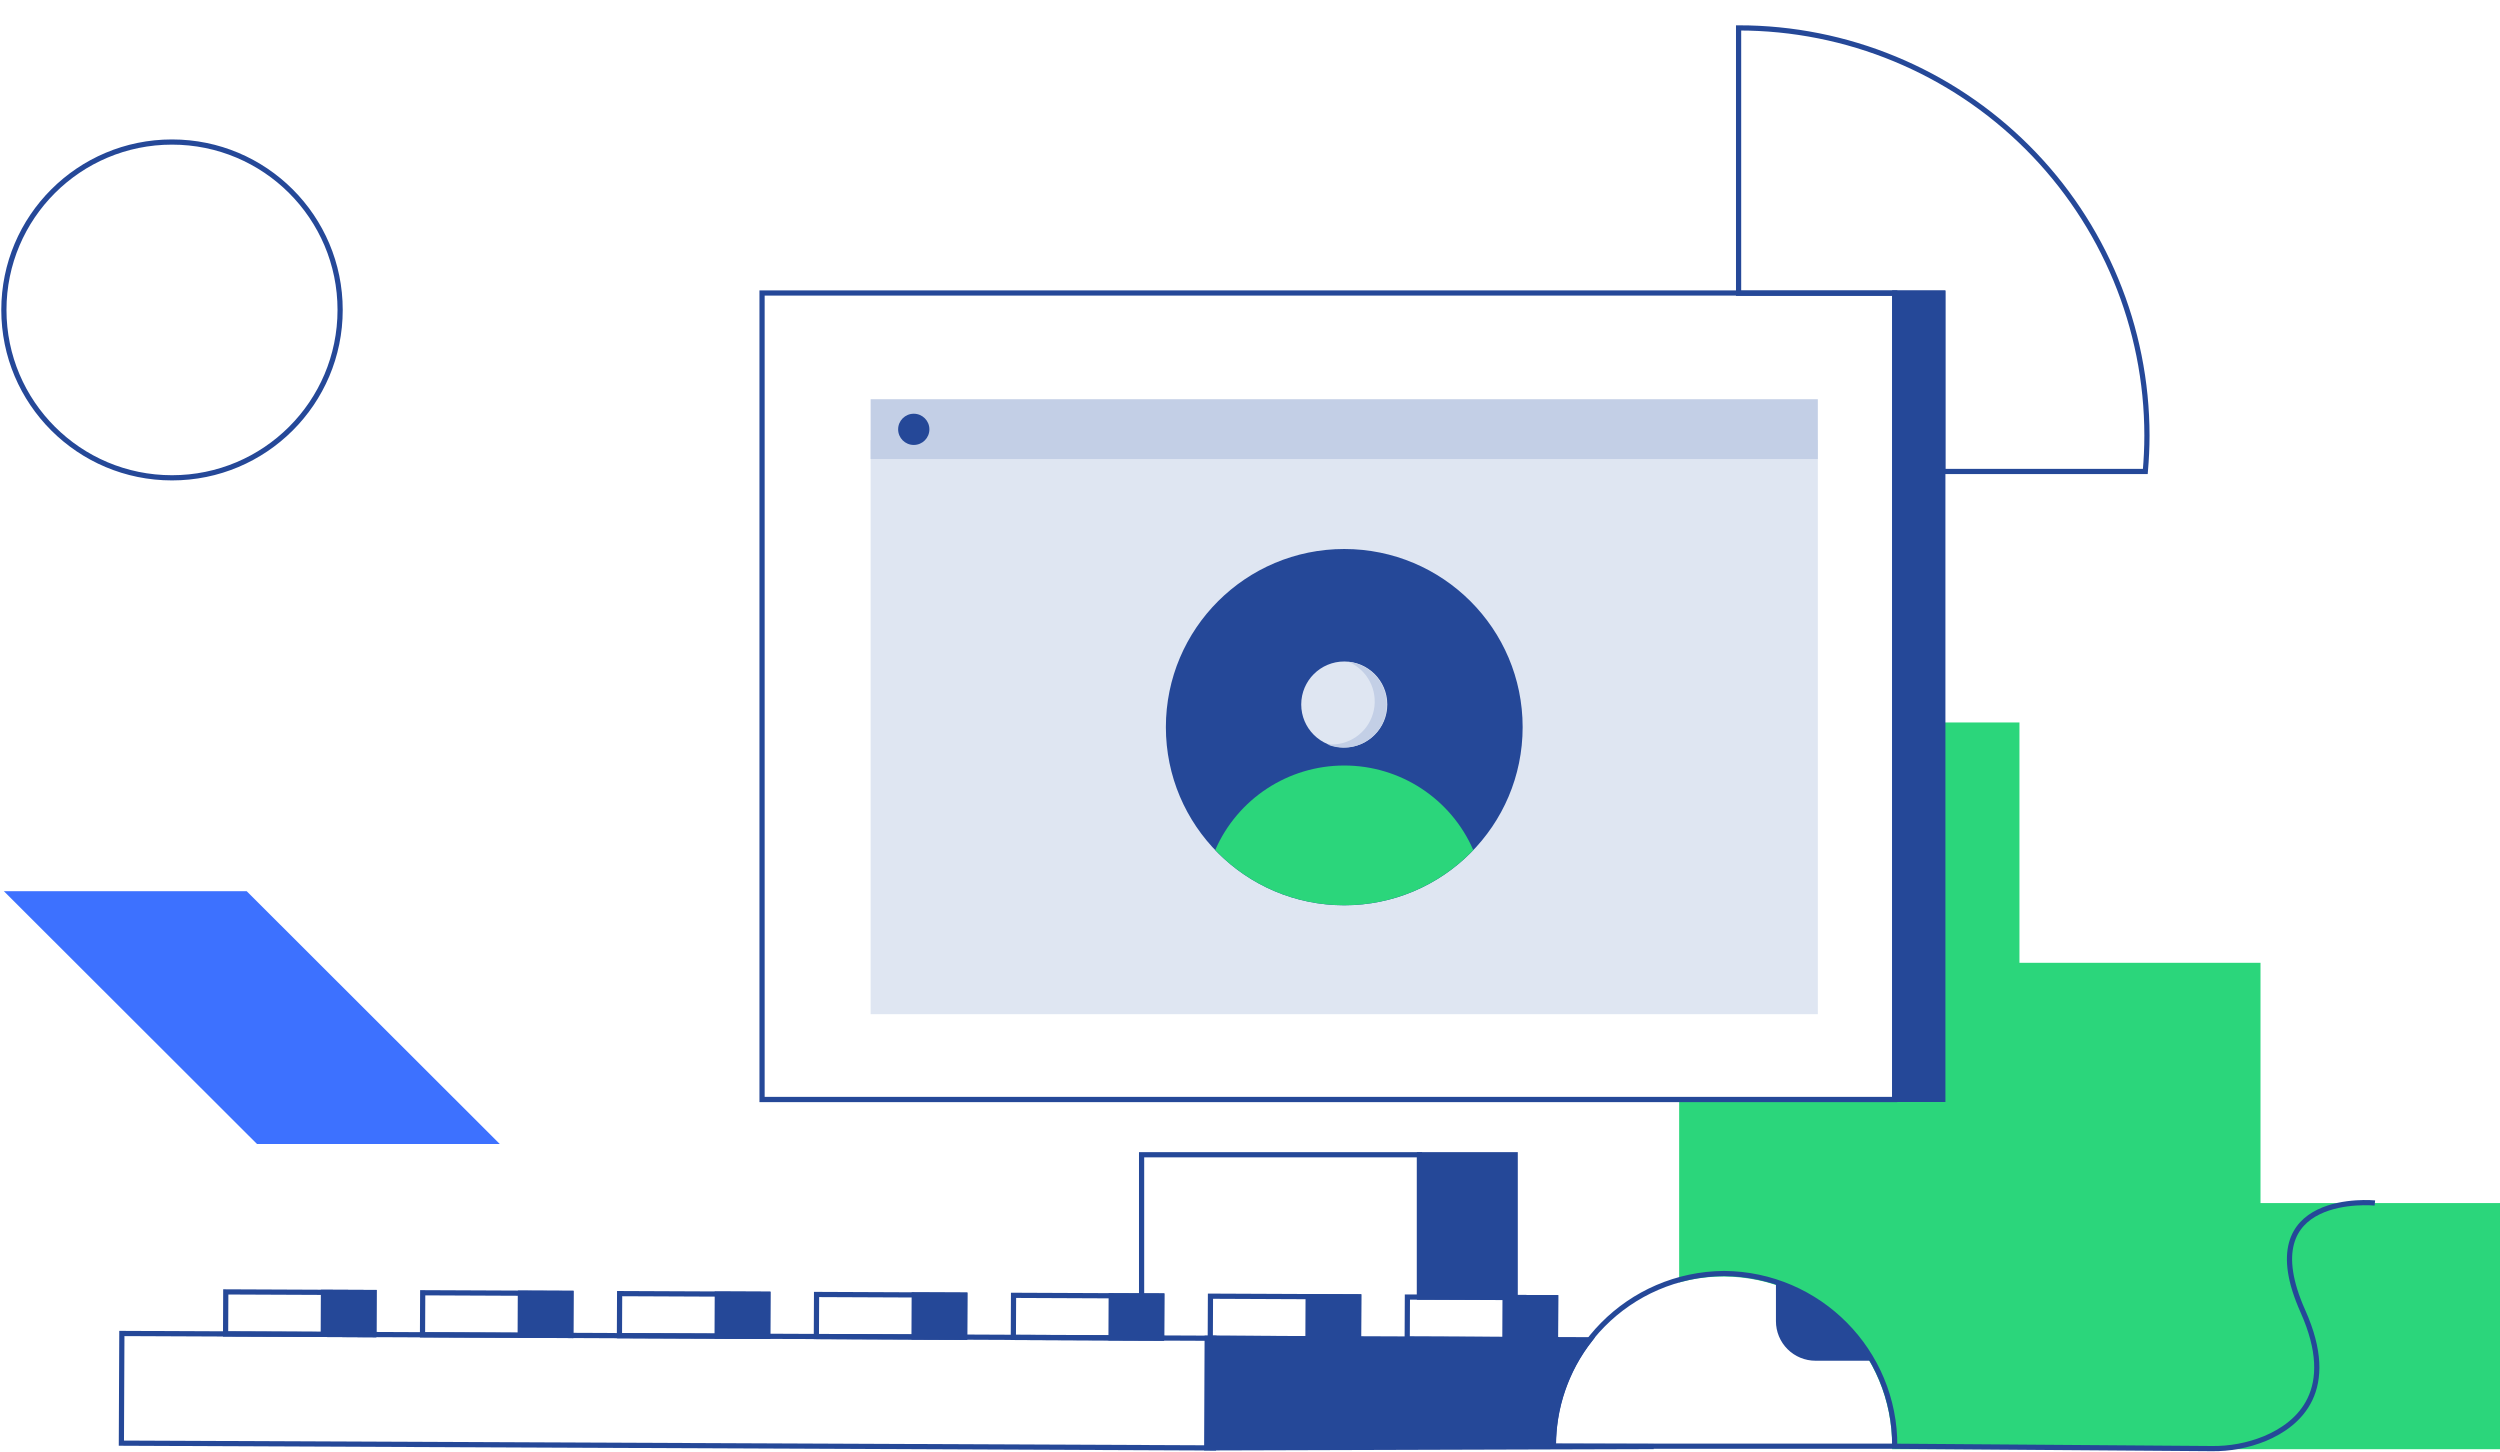 <svg xmlns="http://www.w3.org/2000/svg" width="644" height="374" viewBox="0 0 644 374">
  <g fill="none" fill-rule="evenodd" transform="translate(1 7)">
    <polygon fill="#3D71FF" fill-rule="nonzero" points="62.553 222.578 0 222.578 65.197 287.686 127.737 287.686"/>
    <path stroke="#254898" stroke-width="1.34" d="M446.861,0.188 L446.861,68.538 L499.457,68.538 L499.457,114.454 L551.636,114.454 C551.891,111.412 552.052,108.343 552.052,105.233 C552.052,77.374 540.969,50.655 521.242,30.955 C501.515,11.255 474.759,0.188 446.861,0.188 L446.861,0.188 Z"/>
    <path fill="#2BD67B" fill-rule="nonzero" stroke="#2BD67B" stroke-width="1.34" d="M580.638,303.572 L580.638,241.681 L518.541,241.681 L518.541,179.776 L493.27,179.776 L493.27,276.271 L432.219,276.271 L432.219,322.495 C435.781,321.592 439.442,321.142 443.117,321.155 C467.55,321.332 487.224,341.237 487.083,365.637 L642.574,365.637 L642.574,303.572 L580.638,303.572 Z"/>
    <ellipse cx="43.308" cy="72.837" stroke="#254898" stroke-width="1.34" rx="43.308" ry="43.249"/>
    <path stroke="#254898" stroke-width="1.34" d="M356.473,365.369 L364.66,365.369"/>
    <polyline stroke="#254898" stroke-width="1.34" points="364.66 327.146 364.66 290.464 293.074 290.464 293.074 331.287"/>
    <rect width="24.654" height="36.682" x="364.66" y="290.464" fill="#254898" fill-rule="nonzero" stroke="#254898" stroke-width="1.34" transform="rotate(-180 376.987 308.805)"/>
    <polygon stroke="#254898" stroke-width="1.34" points="57.136 325.877 95.331 325.877 95.331 336.719 57.136 336.719" transform="rotate(.25 76.234 331.298)"/>
    <polygon fill="#254898" fill-rule="nonzero" stroke="#254898" stroke-width="1.34" points="82.3 325.932 95.318 325.932 95.318 336.774 82.3 336.774" transform="rotate(.25 88.809 331.353)"/>
    <polygon stroke="#254898" stroke-width="1.34" points="107.865 326.098 146.06 326.098 146.06 336.94 107.865 336.941" transform="rotate(.25 126.962 331.52)"/>
    <polygon fill="#254898" fill-rule="nonzero" stroke="#254898" stroke-width="1.34" points="133.028 326.14 146.046 326.139 146.046 336.982 133.028 336.982" transform="rotate(.25 139.537 331.56)"/>
    <polygon stroke="#254898" stroke-width="1.34" points="158.593 326.319 196.788 326.319 196.788 337.161 158.593 337.162" transform="rotate(.25 177.69 331.74)"/>
    <polygon fill="#254898" fill-rule="nonzero" stroke="#254898" stroke-width="1.34" points="183.757 326.374 196.775 326.374 196.774 337.216 183.756 337.216" transform="rotate(.25 190.266 331.795)"/>
    <polygon stroke="#254898" stroke-width="1.34" points="209.322 326.54 247.517 326.54 247.517 337.382 209.322 337.383" transform="rotate(.25 228.42 331.961)"/>
    <polygon fill="#254898" fill-rule="nonzero" stroke="#254898" stroke-width="1.34" points="234.485 326.595 247.503 326.595 247.503 337.437 234.485 337.437" transform="rotate(.25 240.994 332.016)"/>
    <polygon stroke="#254898" stroke-width="1.34" points="260.064 326.761 298.259 326.761 298.259 337.603 260.064 337.604" transform="rotate(.25 279.161 332.182)"/>
    <polygon fill="#254898" fill-rule="nonzero" stroke="#254898" stroke-width="1.34" points="285.227 326.816 298.245 326.816 298.245 337.658 285.227 337.658" transform="rotate(.25 291.736 332.237)"/>
    <polygon stroke="#254898" stroke-width="1.34" points="310.792 326.982 348.987 326.982 348.987 337.824 310.792 337.825" transform="rotate(.25 329.89 332.403)"/>
    <polygon fill="#254898" fill-rule="nonzero" stroke="#254898" stroke-width="1.34" points="335.955 327.037 348.973 327.037 348.973 337.879 335.955 337.879" transform="rotate(.25 342.464 332.458)"/>
    <polygon stroke="#254898" stroke-width="1.34" points="361.521 327.203 399.716 327.203 399.716 338.046 361.521 338.046" transform="rotate(.25 380.618 332.624)"/>
    <polygon fill="#254898" fill-rule="nonzero" stroke="#254898" stroke-width="1.34" points="386.684 327.258 399.702 327.258 399.702 338.1 386.684 338.1" transform="rotate(.25 393.193 332.68)"/>
    <path fill="#254898" fill-rule="nonzero" stroke="#254898" stroke-width="1.34" d="M399.151,365.543 C399.14,355.613 402.446,345.964 408.545,338.122 L309.971,337.734 L309.85,365.972 L424.986,365.623 L424.986,365.623 L399.151,365.543 Z"/>
    <polygon stroke="#254898" stroke-width="1.34" points="30.328 337.119 311.651 337.118 311.651 365.369 30.328 365.371" transform="rotate(.25 170.99 351.244)"/>
    <ellipse cx="343.415" cy="191.289" fill="#254898" fill-rule="nonzero" rx="6.12" ry="1.193"/>
    <path stroke="#254898" stroke-width="1.34" d="M487.083 365.556L568.653 366.159C573.37 366.237 578.053 365.361 582.423 363.586 591.253 359.887 601.319 351.149 592.233 330.791 578.356 299.712 610.767 302.888 610.767 302.888M443.117 321.061C418.683 321.238 399.01 341.143 399.15 365.543L487.083 365.543C487.224 341.143 467.55 321.238 443.117 321.061z"/>
    <path fill="#254898" fill-rule="nonzero" d="M456.484,323.152 L456.484,333.338 C456.48,336.038 457.552,338.629 459.462,340.539 C461.373,342.45 463.966,343.523 466.67,343.523 L481.325,343.523 C475.892,333.866 467.027,326.596 456.484,323.152 L456.484,323.152 Z"/>
    <rect width="244" height="147.879" x="223.274" y="106.373" fill="#DFE6F2" fill-rule="nonzero"/>
    <rect width="244" height="15.412" x="223.274" y="95.839" fill="#C3CFE6" fill-rule="nonzero"/>
    <ellipse cx="345.281" cy="180.312" fill="#254898" fill-rule="nonzero" rx="45.952" ry="45.889"/>
    <ellipse cx="345.281" cy="174.469" fill="#DFE6F2" fill-rule="nonzero" rx="11.085" ry="11.07"/>
    <path fill="#2BD67B" fill-rule="nonzero" d="M345.281,226.201 C332.716,226.215 320.697,221.074 312.038,211.981 C317.783,198.755 330.843,190.196 345.281,190.196 C359.718,190.196 372.778,198.755 378.523,211.981 C369.861,221.069 357.844,226.209 345.281,226.201 Z"/>
    <path fill="#C3CFE6" fill-rule="nonzero" d="M346.408,163.506 C351.245,165.578 353.959,170.759 352.906,175.909 C351.853,181.059 347.323,184.762 342.06,184.775 C341.684,184.796 341.308,184.796 340.932,184.775 C344.939,186.411 349.532,185.572 352.699,182.626 C355.866,179.679 357.029,175.163 355.677,171.056 C354.326,166.95 350.708,164.002 346.408,163.506 Z"/>
    <ellipse cx="234.386" cy="103.598" fill="#254898" rx="4.026" ry="4.021"/>
    <rect width="12.387" height="207.733" x="487.083" y="68.471" fill="#254898" fill-rule="nonzero" stroke="#254898" stroke-width="1.34"/>
    <rect width="291.777" height="207.746" x="195.305" y="68.485" stroke="#254898" stroke-width="1.34" transform="rotate(-180 341.194 172.358)"/>
  </g>
</svg>
